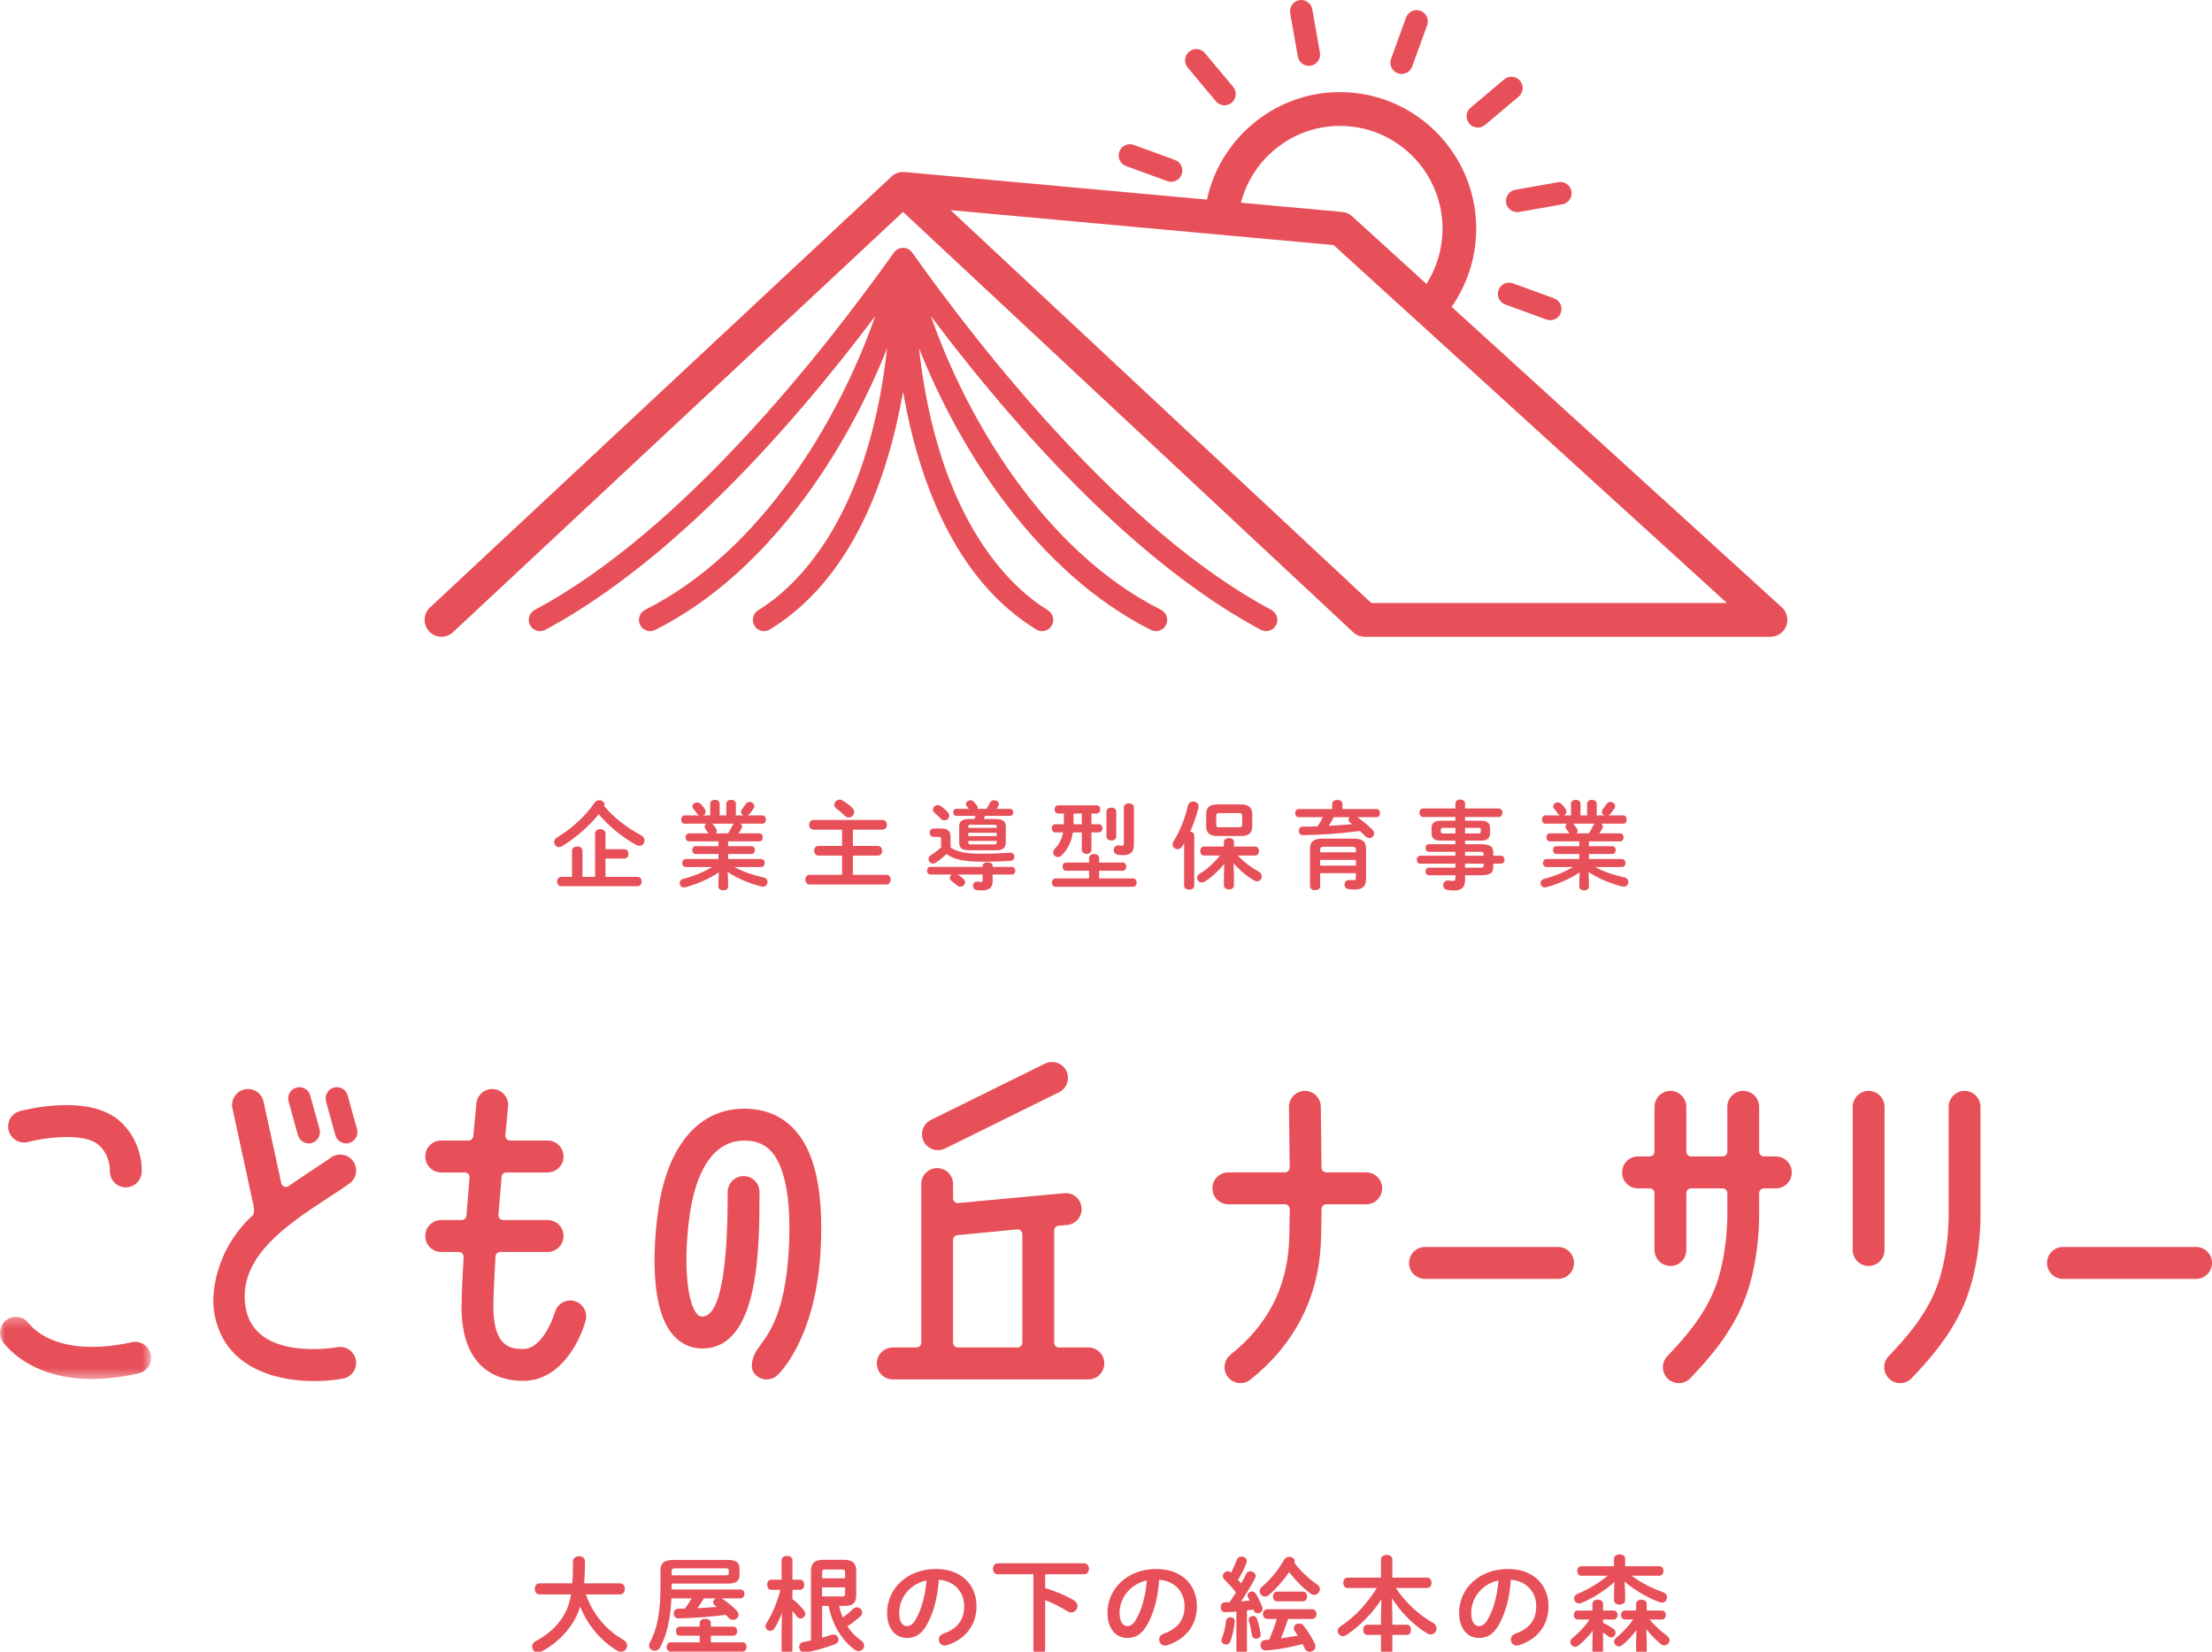 <?xml version="1.0" encoding="UTF-8"?>
<svg width="225px" height="168px" viewBox="0 0 225 168" version="1.1" xmlns="http://www.w3.org/2000/svg" xmlns:xlink="http://www.w3.org/1999/xlink">
    <!-- Generator: Sketch 61 (89581) - https://sketch.com -->
    <title>logo</title>
    <desc>Created with Sketch.</desc>
    <defs>
        <polygon id="path-1" points="0 0.292 15.366 0.292 15.366 6.611 0 6.611"></polygon>
    </defs>
    <g id="Page-1" stroke="none" stroke-width="1" fill="none" fill-rule="evenodd">
        <g id="200318_kodomonooka-ver2" transform="translate(-163, -46)">
            <g id="Group-38" transform="translate(163, 46)">
                <path d="M139.483,61.332 L96.693,21.375 L135.654,24.928 L175.656,61.332 L139.483,61.332 Z M136.673,12.813 C142.42,13.019 146.929,17.876 146.725,23.639 C146.658,25.507 146.086,27.318 145.096,28.879 L137.532,21.996 C137.257,21.745 136.906,21.59 136.536,21.558 L126.223,20.617 C127.435,15.966 131.737,12.63 136.673,12.813 L136.673,12.813 Z M181.246,61.778 L147.657,31.21 C149.173,29.028 150.055,26.44 150.149,23.761 C150.422,16.105 144.431,9.653 136.796,9.379 C130.054,9.121 124.172,13.831 122.767,20.303 L92.024,17.498 C92.004,17.497 91.984,17.495 91.963,17.494 C91.701,17.478 91.447,17.521 91.217,17.615 C91.027,17.692 90.848,17.804 90.689,17.951 L43.737,61.792 C43.046,62.438 43.007,63.526 43.651,64.22 C43.989,64.584 44.447,64.768 44.905,64.768 C45.323,64.768 45.743,64.615 46.074,64.308 L91.858,21.557 L137.642,64.308 C137.958,64.604 138.376,64.768 138.809,64.768 L180.095,64.768 C180.803,64.768 181.437,64.331 181.692,63.668 C181.948,63.007 181.77,62.254 181.246,61.778 L181.246,61.778 Z" id="Fill-1" fill="#E85059"></path>
                <path d="M129.324,62.037 C114.343,54.058 100.01,35.85 92.795,25.699 C92.795,25.699 92.795,25.699 92.794,25.698 C92.792,25.694 92.789,25.692 92.787,25.688 C92.774,25.67 92.757,25.655 92.744,25.638 C92.743,25.638 92.743,25.637 92.742,25.636 C92.723,25.613 92.707,25.588 92.686,25.567 C92.68,25.561 92.675,25.555 92.671,25.55 L92.658,25.537 C92.653,25.532 92.648,25.528 92.642,25.523 C92.622,25.502 92.598,25.487 92.576,25.469 C92.571,25.465 92.568,25.462 92.564,25.459 C92.549,25.447 92.536,25.432 92.52,25.421 C92.519,25.42 92.518,25.419 92.517,25.418 L92.501,25.408 C92.496,25.404 92.491,25.402 92.487,25.398 C92.481,25.394 92.474,25.39 92.468,25.387 C92.442,25.371 92.415,25.358 92.387,25.344 C92.379,25.34 92.371,25.334 92.362,25.33 C92.347,25.322 92.333,25.312 92.317,25.305 C92.314,25.304 92.311,25.303 92.308,25.301 C92.303,25.298 92.298,25.297 92.293,25.295 C92.285,25.292 92.277,25.29 92.27,25.286 C92.242,25.276 92.214,25.27 92.185,25.261 C92.157,25.252 92.129,25.241 92.1,25.234 C92.097,25.234 92.095,25.233 92.095,25.233 L92.091,25.233 C92.088,25.232 92.085,25.232 92.082,25.231 C92.073,25.229 92.064,25.228 92.057,25.226 C92.028,25.221 91.999,25.221 91.97,25.218 C91.939,25.215 91.908,25.209 91.876,25.208 C91.871,25.208 91.865,25.207 91.859,25.207 L91.857,25.207 L91.856,25.207 C91.85,25.207 91.843,25.208 91.838,25.208 C91.806,25.209 91.775,25.215 91.744,25.218 C91.716,25.221 91.686,25.221 91.658,25.227 C91.649,25.228 91.641,25.229 91.632,25.231 C91.63,25.232 91.626,25.232 91.625,25.233 L91.621,25.233 C91.619,25.233 91.617,25.234 91.615,25.234 C91.586,25.241 91.557,25.252 91.528,25.261 C91.5,25.27 91.472,25.277 91.445,25.286 C91.437,25.29 91.429,25.292 91.421,25.295 C91.416,25.298 91.411,25.299 91.407,25.301 C91.404,25.303 91.401,25.304 91.398,25.305 C91.381,25.312 91.366,25.323 91.349,25.331 L91.327,25.344 C91.3,25.358 91.272,25.371 91.247,25.387 C91.24,25.39 91.234,25.394 91.227,25.399 C91.222,25.402 91.218,25.405 91.213,25.408 C91.208,25.411 91.203,25.415 91.198,25.418 C91.196,25.419 91.195,25.42 91.194,25.421 C91.178,25.432 91.165,25.447 91.15,25.459 C91.146,25.463 91.143,25.466 91.138,25.469 C91.117,25.488 91.093,25.502 91.073,25.522 C91.067,25.528 91.061,25.532 91.056,25.538 C91.052,25.542 91.048,25.546 91.045,25.55 C91.039,25.555 91.034,25.561 91.028,25.567 C91.009,25.588 90.992,25.612 90.975,25.634 C90.971,25.638 90.969,25.64 90.966,25.644 C90.953,25.66 90.939,25.673 90.927,25.688 C90.925,25.691 90.923,25.694 90.921,25.697 C90.92,25.698 90.919,25.699 90.919,25.7 C83.703,35.851 69.371,54.058 54.39,62.037 C53.833,62.335 53.621,63.029 53.917,63.587 C54.122,63.975 54.518,64.195 54.926,64.195 C55.107,64.195 55.291,64.153 55.461,64.061 C62.901,60.099 74.549,51.36 89.02,32.163 C85.395,42.571 77.519,56.046 65.621,62.025 C65.056,62.308 64.829,62.996 65.111,63.562 C65.311,63.964 65.714,64.195 66.133,64.195 C66.305,64.195 66.479,64.156 66.644,64.074 C78.187,58.273 86.109,45.832 90.236,35.418 C88.264,53.227 80.662,59.902 77.122,62.072 C76.583,62.402 76.414,63.107 76.743,63.647 C76.958,64.001 77.334,64.195 77.719,64.195 C77.922,64.195 78.128,64.141 78.314,64.027 C86.615,58.936 90.279,48.825 91.857,39.862 C93.436,48.825 97.099,58.936 105.401,64.027 C105.587,64.141 105.793,64.195 105.995,64.195 C106.38,64.195 106.756,64.001 106.971,63.647 C107.301,63.107 107.131,62.402 106.592,62.072 C103.053,59.902 95.451,53.227 93.478,35.418 C97.606,45.832 105.528,58.273 117.071,64.074 C117.235,64.156 117.41,64.195 117.582,64.195 C118,64.195 118.404,63.964 118.604,63.562 C118.886,62.996 118.658,62.308 118.094,62.025 C106.196,56.046 98.319,42.571 94.694,32.163 C109.166,51.36 120.814,60.099 128.253,64.061 C128.423,64.153 128.607,64.195 128.788,64.195 C129.197,64.195 129.593,63.974 129.798,63.587 C130.094,63.029 129.882,62.335 129.324,62.037" id="Fill-3" fill="#E85059"></path>
                <path d="M153.891,28.817 C153.3,28.598 152.644,28.907 152.427,29.501 C152.212,30.096 152.516,30.753 153.11,30.968 L157.301,32.499 C157.431,32.547 157.562,32.569 157.693,32.569 C158.16,32.569 158.597,32.28 158.766,31.815 C158.982,31.221 158.676,30.563 158.083,30.348 L153.891,28.817 Z" id="Fill-5" fill="#E85059"></path>
                <path d="M114.539,16.89 L118.732,18.421 C118.861,18.468 118.992,18.491 119.123,18.491 C119.59,18.491 120.027,18.202 120.196,17.737 C120.412,17.142 120.107,16.484 119.513,16.268 L115.321,14.738 C114.73,14.521 114.073,14.828 113.857,15.422 C113.641,16.017 113.946,16.675 114.539,16.89" id="Fill-7" fill="#E85059"></path>
                <path d="M123.679,10.302 C123.905,10.573 124.229,10.711 124.555,10.711 C124.814,10.711 125.074,10.623 125.288,10.443 C125.772,10.036 125.835,9.313 125.429,8.83 L122.561,5.402 C122.155,4.917 121.435,4.854 120.952,5.26 C120.468,5.667 120.405,6.39 120.811,6.875 L123.679,10.302 Z" id="Fill-9" fill="#E85059"></path>
                <path d="M132.01,5.751 C132.108,6.308 132.59,6.698 133.134,6.698 C133.2,6.698 133.267,6.693 133.333,6.681 C133.955,6.571 134.37,5.977 134.261,5.354 L133.485,0.947 C133.376,0.323 132.782,-0.093 132.162,0.018 C131.541,0.128 131.126,0.722 131.235,1.345 L132.01,5.751 Z" id="Fill-11" fill="#E85059"></path>
                <path d="M142.177,7.456 C142.306,7.504 142.438,7.526 142.568,7.526 C143.034,7.526 143.472,7.237 143.641,6.772 L145.167,2.568 C145.383,1.973 145.077,1.315 144.485,1.099 C143.893,0.881 143.237,1.189 143.02,1.783 L141.495,5.988 C141.278,6.583 141.584,7.24 142.177,7.456" id="Fill-13" fill="#E85059"></path>
                <path d="M150.324,12.972 C150.584,12.972 150.844,12.884 151.058,12.704 L154.475,9.829 C154.958,9.422 155.022,8.699 154.617,8.215 C154.211,7.729 153.491,7.667 153.008,8.072 L149.589,10.949 C149.107,11.356 149.043,12.079 149.448,12.563 C149.674,12.833 149.998,12.972 150.324,12.972" id="Fill-15" fill="#E85059"></path>
                <path d="M153.2,20.632 C153.298,21.188 153.78,21.579 154.324,21.579 C154.39,21.579 154.457,21.573 154.523,21.561 L158.917,20.785 C159.538,20.674 159.954,20.08 159.845,19.457 C159.735,18.834 159.14,18.42 158.52,18.527 L154.127,19.305 C153.506,19.415 153.091,20.009 153.2,20.632" id="Fill-17" fill="#E85059"></path>
                <path d="M96.943,126.117 C96.943,125.865 97.136,125.654 97.386,125.632 L103.463,125.048 C103.598,125.036 103.734,125.082 103.834,125.174 C103.935,125.266 103.992,125.397 103.992,125.533 L103.992,136.567 C103.992,136.836 103.775,137.055 103.506,137.055 L97.43,137.055 C97.161,137.055 96.943,136.836 96.943,136.567 L96.943,126.117 Z M110.71,137.055 L107.716,137.055 C107.448,137.055 107.23,136.836 107.23,136.567 L107.23,125.159 C107.23,124.905 107.422,124.694 107.672,124.673 L108.546,124.595 C109.438,124.516 110.095,123.728 110.015,122.835 C109.937,121.941 109.16,121.279 108.26,121.361 L97.472,122.365 C97.336,122.376 97.202,122.331 97.102,122.238 C97,122.146 96.943,122.015 96.943,121.879 L96.943,120.433 C96.943,119.537 96.218,118.809 95.324,118.809 C94.43,118.809 93.705,119.537 93.705,120.433 L93.705,136.567 C93.705,136.836 93.488,137.055 93.22,137.055 L90.81,137.055 C89.916,137.055 89.191,137.782 89.191,138.679 C89.191,139.575 89.916,140.303 90.81,140.303 L110.71,140.303 C111.604,140.303 112.329,139.575 112.329,138.679 C112.329,137.782 111.604,137.055 110.71,137.055 L110.71,137.055 Z" id="Fill-19" fill="#E85059"></path>
                <path d="M95.316,116.988 C95.585,117.004 95.859,116.951 96.118,116.824 L107.724,111.096 C108.528,110.7 108.857,109.726 108.463,108.922 C108.068,108.116 107.098,107.786 106.296,108.182 L94.688,113.91 C93.887,114.305 93.556,115.278 93.95,116.084 C94.218,116.63 94.751,116.957 95.316,116.988" id="Fill-21" fill="#E85059"></path>
                <path d="M2.859,116.151 C4.578,115.697 8.596,115.172 10.043,116.462 C11.227,117.517 11.183,118.999 11.181,119.043 C11.125,119.938 11.801,120.71 12.693,120.768 C12.729,120.769 12.763,120.771 12.799,120.771 C13.646,120.771 14.358,120.111 14.414,119.251 C14.486,118.114 14.1,115.735 12.195,114.035 C9.073,111.251 2.744,112.824 2.033,113.012 C1.168,113.24 0.651,114.13 0.881,114.996 C1.108,115.863 1.994,116.382 2.859,116.151" id="Fill-23" fill="#E85059"></path>
                <g id="Group-27" transform="translate(0, 133.648)">
                    <mask id="mask-2" fill="white">
                        <use xlink:href="#path-1"></use>
                    </mask>
                    <g id="Clip-26"></g>
                    <path d="M13.394,2.874 C8.663,3.934 4.73,3.194 2.879,0.896 C2.316,0.199 1.298,0.089 0.602,0.652 C-0.094,1.217 -0.202,2.24 0.359,2.937 C1.365,4.184 4.006,6.611 9.332,6.611 C10.729,6.611 12.312,6.444 14.098,6.044 C14.972,5.849 15.521,4.98 15.326,4.106 C15.132,3.229 14.262,2.681 13.394,2.874" id="Fill-25" fill="#E85059" mask="url(#mask-2)"></path>
                </g>
                <path d="M33.424,121.806 C34.193,121.305 34.918,120.831 35.548,120.379 C36.276,119.858 36.444,118.843 35.924,118.114 C35.405,117.384 34.392,117.217 33.665,117.738 C33.093,118.147 32.397,118.602 31.658,119.083 C30.758,119.67 29.356,120.639 29.356,120.639 C29.223,120.729 29.054,120.747 28.904,120.687 C28.754,120.627 28.645,120.496 28.61,120.339 L26.81,112.046 C26.62,111.169 25.756,110.612 24.883,110.805 C24.01,110.996 23.455,111.86 23.646,112.738 L25.784,122.609 C25.878,123.181 25.878,123.419 25.657,123.672 C25.657,123.672 24.346,124.742 23.227,126.739 C22.108,128.734 21.412,131.442 21.81,133.636 C22.796,139.057 27.905,140.474 31.97,140.474 C33.051,140.474 34.059,140.373 34.895,140.221 C35.775,140.062 36.357,139.218 36.199,138.337 C36.042,137.455 35.195,136.866 34.321,137.025 C33.982,137.085 25.976,138.447 24.997,133.053 C24.063,127.91 29.253,124.526 33.424,121.806" id="Fill-28" fill="#E85059"></path>
                <path d="M58.437,132.335 C57.574,132.096 56.684,132.604 56.446,133.468 C56.435,133.506 55.324,137.205 53.232,137.205 C52.167,137.205 50.182,137.205 50.182,132.904 C50.182,131.541 50.405,127.806 50.405,127.806 C50.415,127.546 50.63,127.341 50.889,127.341 L55.704,127.341 C56.598,127.341 57.323,126.613 57.323,125.717 C57.323,124.82 56.598,124.093 55.704,124.093 L51.185,124.093 C51.049,124.093 50.919,124.035 50.828,123.935 C50.736,123.835 50.69,123.702 50.701,123.565 L51.021,119.7 C51.042,119.447 51.252,119.254 51.504,119.254 L55.704,119.254 C56.598,119.254 57.323,118.526 57.323,117.63 C57.323,116.732 56.598,116.006 55.704,116.006 L51.885,116.006 C51.749,116.006 51.617,115.948 51.525,115.846 C51.433,115.745 51.388,115.609 51.401,115.471 C51.401,115.471 51.676,112.599 51.679,112.554 C51.769,111.661 51.12,110.865 50.232,110.776 C49.347,110.686 48.547,111.338 48.458,112.229 C48.439,112.417 48.14,115.565 48.14,115.565 C48.115,115.815 47.906,116.006 47.655,116.006 L44.875,116.006 C43.981,116.006 43.256,116.732 43.256,117.63 C43.256,118.526 43.981,119.254 44.875,119.254 L47.278,119.254 C47.414,119.254 47.543,119.31 47.635,119.41 C47.727,119.511 47.773,119.645 47.762,119.781 L47.445,123.645 C47.424,123.898 47.213,124.093 46.96,124.093 L44.875,124.093 C43.981,124.093 43.256,124.82 43.256,125.717 C43.256,126.613 43.981,127.341 44.875,127.341 L46.671,127.341 C46.805,127.341 46.931,127.395 47.023,127.491 C47.114,127.586 47.163,127.716 47.157,127.849 C47.157,127.849 46.944,131.512 46.944,132.904 C46.944,139.473 50.883,140.453 53.232,140.453 C56.904,140.453 58.942,136.606 59.567,134.332 C59.805,133.467 59.299,132.572 58.437,132.335" id="Fill-30" fill="#E85059"></path>
                <path d="M75.703,112.767 C71.118,112.767 67.937,116.466 66.979,122.915 C66.649,125.144 65.776,132.66 68.44,135.76 C69.228,136.675 70.261,137.159 71.43,137.159 C77.228,137.159 77.254,127.033 77.254,121.248 C77.254,120.352 76.529,119.624 75.635,119.624 C74.741,119.624 74.016,120.352 74.016,121.248 C74.016,124.271 73.99,133.911 71.43,133.911 C71.242,133.911 71.088,133.867 70.893,133.64 C69.808,132.378 69.503,127.973 70.182,123.393 C70.592,120.637 71.853,116.015 75.703,116.015 C76.863,116.015 77.716,116.344 78.39,117.051 C79.388,118.095 80.521,120.601 80.259,126.607 C79.914,134.477 77.689,136.102 76.891,137.48 C76.588,138 76.185,139.111 76.788,139.774 C77.106,140.124 77.544,140.303 77.984,140.303 C78.373,140.303 78.764,140.161 79.075,139.877 C79.239,139.727 83.085,136.101 83.494,126.748 C83.748,120.927 82.845,117.02 80.73,114.805 C79.439,113.453 77.748,112.767 75.703,112.767" id="Fill-32" fill="#E85059"></path>
                <path d="M30.304,115.46 C30.445,115.968 30.903,116.3 31.404,116.3 C31.505,116.3 31.608,116.286 31.71,116.257 C32.317,116.088 32.674,115.457 32.505,114.847 L31.555,111.418 C31.386,110.809 30.757,110.451 30.149,110.621 C29.54,110.79 29.185,111.421 29.354,112.032 L30.304,115.46 Z" id="Fill-34" fill="#E85059"></path>
                <path d="M35.364,111.418 C35.196,110.809 34.566,110.452 33.959,110.621 C33.35,110.79 32.995,111.421 33.163,112.031 L34.114,115.46 C34.254,115.967 34.713,116.3 35.214,116.3 C35.314,116.3 35.418,116.286 35.52,116.257 C36.127,116.088 36.483,115.457 36.314,114.847 L35.364,111.418 Z" id="Fill-36" fill="#E85059"></path>
                <path d="M138.969,119.244 L134.91,119.244 C134.644,119.244 134.428,119.03 134.424,118.762 C134.424,118.762 134.353,112.788 134.348,112.551 C134.333,111.665 133.611,110.957 132.73,110.957 C132.72,110.957 132.71,110.957 132.7,110.958 C131.806,110.976 131.094,111.715 131.111,112.612 C131.112,112.67 131.185,118.751 131.185,118.751 C131.187,118.881 131.136,119.007 131.045,119.099 C130.953,119.191 130.83,119.244 130.7,119.244 L124.942,119.244 C124.048,119.244 123.323,119.971 123.323,120.868 C123.323,121.765 124.048,122.492 124.942,122.492 L130.701,122.492 C130.832,122.492 130.957,122.545 131.049,122.638 C131.139,122.732 131.19,122.858 131.187,122.989 C131.187,122.989 131.166,125.59 131.113,126.486 C130.838,131.114 128.893,134.812 125.168,137.789 C124.468,138.348 124.353,139.37 124.911,140.071 C125.231,140.474 125.702,140.683 126.178,140.683 C126.532,140.683 126.888,140.567 127.186,140.329 C131.608,136.794 134.018,132.202 134.346,126.679 C134.403,125.722 134.425,122.968 134.425,122.968 C134.43,122.704 134.647,122.492 134.911,122.492 L138.969,122.492 C139.863,122.492 140.589,121.765 140.589,120.868 C140.589,119.971 139.863,119.244 138.969,119.244" id="Fill-38" fill="#E85059"></path>
                <path d="M180.641,117.625 L179.422,117.625 C179.154,117.625 178.937,117.407 178.937,117.138 L178.937,112.581 C178.937,111.685 178.211,110.957 177.317,110.957 C176.424,110.957 175.698,111.685 175.698,112.581 L175.698,117.138 C175.698,117.407 175.48,117.625 175.213,117.625 L172.014,117.625 C171.747,117.625 171.53,117.407 171.53,117.138 L171.53,112.581 C171.53,111.685 170.805,110.957 169.911,110.957 C169.016,110.957 168.292,111.685 168.292,112.581 L168.292,117.138 C168.292,117.407 168.073,117.625 167.805,117.625 L166.614,117.625 C165.72,117.625 164.995,118.353 164.995,119.249 C164.995,120.146 165.72,120.873 166.614,120.873 L167.805,120.873 C168.073,120.873 168.292,121.091 168.292,121.36 L168.292,127.142 C168.292,128.038 169.016,128.766 169.911,128.766 C170.805,128.766 171.53,128.038 171.53,127.142 L171.53,121.36 C171.53,121.091 171.747,120.873 172.014,120.873 L175.213,120.873 C175.48,120.873 175.698,121.091 175.698,121.36 L175.698,123.773 C175.698,124.184 175.663,127.88 174.432,131.04 C173.354,133.81 171.384,136.079 169.6,137.932 C168.978,138.577 168.997,139.605 169.64,140.227 C169.954,140.532 170.36,140.683 170.765,140.683 C171.188,140.683 171.611,140.517 171.93,140.187 C173.819,138.224 176.154,135.545 177.449,132.221 C178.864,128.584 178.937,124.546 178.937,123.773 L178.937,121.36 C178.937,121.091 179.154,120.873 179.422,120.873 L180.641,120.873 C181.535,120.873 182.261,120.146 182.261,119.249 C182.261,118.353 181.535,117.625 180.641,117.625" id="Fill-40" fill="#E85059"></path>
                <path d="M158.488,126.834 L144.946,126.834 C144.052,126.834 143.326,127.561 143.326,128.458 C143.326,129.354 144.052,130.082 144.946,130.082 L158.488,130.082 C159.382,130.082 160.107,129.354 160.107,128.458 C160.107,127.561 159.382,126.834 158.488,126.834" id="Fill-42" fill="#E85059"></path>
                <path d="M223.381,126.834 L209.84,126.834 C208.945,126.834 208.22,127.561 208.22,128.458 C208.22,129.354 208.945,130.082 209.84,130.082 L223.381,130.082 C224.275,130.082 225,129.354 225,128.458 C225,127.561 224.275,126.834 223.381,126.834" id="Fill-44" fill="#E85059"></path>
                <path d="M199.831,110.958 C198.937,110.958 198.212,111.685 198.212,112.581 L198.212,123.773 C198.212,124.183 198.177,127.881 196.947,131.04 C195.868,133.81 193.899,136.078 192.114,137.932 C191.492,138.577 191.511,139.605 192.154,140.227 C192.468,140.531 192.873,140.683 193.278,140.683 C193.702,140.683 194.126,140.517 194.443,140.187 C196.333,138.224 198.668,135.545 199.963,132.221 C201.378,128.585 201.45,124.545 201.45,123.773 L201.45,112.581 C201.45,111.685 200.725,110.958 199.831,110.958" id="Fill-46" fill="#E85059"></path>
                <path d="M191.691,112.581 C191.691,111.685 190.966,110.958 190.072,110.958 C189.178,110.958 188.453,111.685 188.453,112.581 L188.453,127.141 C188.453,128.039 189.178,128.765 190.072,128.765 C190.966,128.765 191.691,128.039 191.691,127.141 L191.691,112.581 Z" id="Fill-48" fill="#E85059"></path>
                <path d="M58.186,86.523 C58.186,86.234 58.456,86.098 58.716,86.098 C58.987,86.098 59.247,86.234 59.247,86.523 L59.247,89.191 L60.529,89.191 L60.529,84.774 C60.529,84.484 60.798,84.339 61.058,84.339 C61.328,84.339 61.59,84.484 61.59,84.774 L61.59,86.378 L63.536,86.378 C63.796,86.378 63.931,86.611 63.931,86.852 C63.931,87.084 63.796,87.325 63.536,87.325 L61.59,87.325 L61.59,89.191 L64.866,89.191 C65.135,89.191 65.262,89.423 65.262,89.665 C65.262,89.898 65.135,90.139 64.866,90.139 L57.068,90.139 C56.808,90.139 56.673,89.898 56.673,89.665 C56.673,89.423 56.808,89.191 57.068,89.191 L58.186,89.191 L58.186,86.523 Z M65.212,84.958 C65.454,85.084 65.56,85.296 65.56,85.49 C65.56,85.77 65.347,86.031 65.039,86.031 C64.933,86.031 64.807,85.992 64.682,85.925 C63.304,85.161 61.897,84.019 60.904,82.812 C59.912,84.048 58.571,85.219 57.155,86.078 C57.059,86.137 56.952,86.166 56.866,86.166 C56.586,86.166 56.365,85.925 56.365,85.654 C56.365,85.49 56.442,85.314 56.654,85.19 C58.177,84.252 59.545,83.024 60.48,81.642 C60.605,81.469 60.779,81.391 60.962,81.391 C61.232,81.391 61.492,81.575 61.492,81.845 C61.492,81.894 61.483,81.943 61.473,82 C62.398,83.141 63.777,84.194 65.212,84.958 L65.212,84.958 Z" id="Fill-50" fill="#E85059"></path>
                <path d="M74.052,84.765 C74.216,84.523 74.371,84.252 74.486,83.991 C74.534,83.894 74.592,83.827 74.659,83.779 L72.433,83.779 C72.472,83.799 72.5,83.827 72.529,83.855 C72.654,84.01 72.741,84.127 72.847,84.3 C72.895,84.379 72.915,84.455 72.915,84.523 C72.915,84.61 72.877,84.697 72.818,84.765 L74.052,84.765 Z M70.082,85.577 C69.851,85.577 69.734,85.373 69.734,85.171 C69.734,84.967 69.851,84.765 70.082,84.765 L72.067,84.765 L72.048,84.735 C71.951,84.591 71.864,84.455 71.767,84.329 C71.7,84.241 71.671,84.155 71.671,84.078 C71.671,83.952 71.739,83.846 71.844,83.779 L69.638,83.779 C69.407,83.779 69.281,83.566 69.281,83.354 C69.281,83.15 69.407,82.938 69.638,82.938 L71.103,82.938 C71.026,82.9 70.958,82.841 70.9,82.755 C70.814,82.609 70.699,82.474 70.534,82.281 C70.457,82.193 70.429,82.106 70.429,82.029 C70.429,81.807 70.649,81.613 70.9,81.613 C71.026,81.613 71.15,81.662 71.258,81.768 C71.411,81.914 71.537,82.058 71.662,82.242 C71.739,82.358 71.777,82.464 71.777,82.561 C71.777,82.725 71.662,82.869 71.517,82.938 L72.24,82.938 L72.24,81.748 C72.24,81.478 72.481,81.351 72.722,81.351 C72.963,81.351 73.204,81.478 73.204,81.748 L73.204,82.938 L73.878,82.938 L73.878,81.748 C73.878,81.478 74.12,81.351 74.371,81.351 C74.611,81.351 74.852,81.478 74.852,81.748 L74.852,82.938 L75.623,82.938 C75.477,82.869 75.372,82.735 75.372,82.57 C75.372,82.474 75.402,82.387 75.477,82.29 C75.604,82.145 75.72,81.99 75.836,81.797 C75.932,81.633 76.086,81.564 76.24,81.564 C76.481,81.564 76.731,81.748 76.731,81.99 C76.731,82.058 76.703,82.136 76.655,82.222 C76.519,82.434 76.375,82.648 76.211,82.822 C76.162,82.869 76.114,82.908 76.057,82.938 L77.54,82.938 C77.791,82.938 77.907,83.15 77.907,83.354 C77.907,83.566 77.791,83.779 77.54,83.779 L75.315,83.779 C75.411,83.846 75.477,83.943 75.477,84.068 C75.477,84.136 75.458,84.204 75.421,84.272 C75.324,84.455 75.228,84.61 75.122,84.765 L77.243,84.765 C77.474,84.765 77.589,84.967 77.589,85.171 C77.589,85.373 77.474,85.577 77.243,85.577 L74.062,85.577 L74.062,86.07 L76.452,86.07 C76.684,86.07 76.789,86.264 76.789,86.466 C76.789,86.659 76.684,86.862 76.452,86.862 L74.062,86.862 L74.062,87.375 L77.425,87.375 C77.667,87.375 77.782,87.577 77.782,87.781 C77.782,87.983 77.667,88.186 77.425,88.186 L74.687,88.186 C75.527,88.641 76.567,89.008 77.686,89.249 C77.955,89.307 78.072,89.511 78.072,89.714 C78.072,89.955 77.907,90.187 77.608,90.187 C77.56,90.187 77.502,90.178 77.445,90.168 C76.182,89.848 74.938,89.317 74.014,88.689 L74.062,89.607 L74.062,90.187 C74.062,90.438 73.82,90.565 73.57,90.565 C73.329,90.565 73.079,90.438 73.079,90.187 L73.079,89.607 L73.117,88.728 C72.172,89.375 70.948,89.907 69.734,90.245 C69.677,90.254 69.628,90.265 69.58,90.265 C69.3,90.265 69.136,90.042 69.136,89.819 C69.136,89.635 69.242,89.462 69.492,89.394 C70.534,89.134 71.565,88.708 72.442,88.186 L69.743,88.186 C69.512,88.186 69.387,87.983 69.387,87.781 C69.387,87.577 69.512,87.375 69.743,87.375 L73.079,87.375 L73.079,86.862 L70.746,86.862 C70.524,86.862 70.409,86.659 70.409,86.466 C70.409,86.264 70.524,86.07 70.746,86.07 L73.079,86.07 L73.079,85.577 L70.082,85.577 Z" id="Fill-52" fill="#E85059"></path>
                <path d="M86.686,82.164 C86.832,82.3 86.889,82.454 86.889,82.599 C86.889,82.9 86.63,83.15 86.331,83.15 C86.205,83.15 86.07,83.102 85.954,82.985 C85.695,82.735 85.348,82.444 85.117,82.281 C84.943,82.154 84.866,82 84.866,81.855 C84.866,81.584 85.106,81.332 85.406,81.332 C85.502,81.332 85.608,81.362 85.703,81.421 C86.042,81.613 86.389,81.875 86.686,82.164 L86.686,82.164 Z M85.656,87.026 L83.265,87.026 C82.967,87.026 82.812,86.775 82.812,86.533 C82.812,86.282 82.967,86.04 83.265,86.04 L85.656,86.04 L85.656,84.388 L82.755,84.388 C82.455,84.388 82.302,84.135 82.302,83.894 C82.302,83.642 82.455,83.401 82.755,83.401 L89.762,83.401 C90.07,83.401 90.215,83.642 90.215,83.894 C90.215,84.135 90.07,84.388 89.762,84.388 L86.755,84.388 L86.755,86.04 L89.28,86.04 C89.588,86.04 89.733,86.282 89.733,86.533 C89.733,86.775 89.588,87.026 89.28,87.026 L86.755,87.026 L86.755,88.979 L90.148,88.979 C90.455,88.979 90.6,89.22 90.6,89.472 C90.6,89.713 90.455,89.965 90.148,89.965 L82.369,89.965 C82.07,89.965 81.916,89.713 81.916,89.472 C81.916,89.22 82.07,88.979 82.369,88.979 L85.656,88.979 L85.656,87.026 Z" id="Fill-54" fill="#E85059"></path>
                <path d="M101.143,85.885 C101.316,85.885 101.383,85.828 101.383,85.702 L101.383,85.538 L98.492,85.538 L98.492,85.702 C98.492,85.847 98.607,85.885 98.733,85.885 L101.143,85.885 Z M98.492,85.036 L101.384,85.036 L101.384,84.707 L98.492,84.707 L98.492,85.036 Z M101.383,84.068 C101.383,83.943 101.325,83.885 101.152,83.885 L98.723,83.885 C98.55,83.885 98.492,83.943 98.492,84.068 L98.492,84.204 L101.383,84.204 L101.383,84.068 Z M101.277,83.305 C102.068,83.305 102.308,83.576 102.308,84.088 L102.308,85.692 C102.308,86.37 101.866,86.484 101.277,86.484 L98.598,86.484 C97.808,86.484 97.566,86.225 97.566,85.712 L97.566,84.088 C97.566,83.576 97.808,83.305 98.598,83.305 L99.119,83.305 C99.157,83.198 99.195,83.092 99.224,82.986 L97.287,82.986 C97.066,82.986 96.959,82.802 96.959,82.628 C96.959,82.444 97.066,82.27 97.287,82.27 L98.55,82.27 C98.483,82.174 98.405,82.087 98.328,81.99 C98.27,81.923 98.251,81.845 98.251,81.777 C98.251,81.574 98.483,81.401 98.714,81.401 C98.829,81.401 98.945,81.439 99.032,81.535 C99.195,81.71 99.273,81.807 99.379,81.942 C99.436,82.019 99.456,82.097 99.456,82.164 C99.456,82.203 99.446,82.242 99.436,82.27 L100.353,82.27 C100.487,82.058 100.603,81.845 100.708,81.633 C100.796,81.468 100.95,81.39 101.113,81.39 C101.355,81.39 101.615,81.564 101.615,81.797 C101.615,81.855 101.595,81.914 101.557,81.981 C101.498,82.087 101.442,82.183 101.383,82.27 L102.732,82.27 C102.954,82.27 103.071,82.444 103.071,82.628 C103.071,82.802 102.954,82.986 102.732,82.986 L100.188,82.986 L100.072,83.305 L101.277,83.305 Z M96.391,82.589 C96.507,82.716 96.554,82.85 96.554,82.967 C96.554,83.227 96.332,83.44 96.073,83.44 C95.937,83.44 95.802,83.392 95.687,83.266 C95.475,83.053 95.283,82.861 95.07,82.686 C94.945,82.579 94.896,82.464 94.896,82.349 C94.896,82.106 95.118,81.894 95.397,81.894 C95.503,81.894 95.62,81.933 95.735,82.009 C95.986,82.193 96.207,82.395 96.391,82.589 L96.391,82.589 Z M96.689,86.195 C97.278,86.611 98.145,86.833 99.87,86.833 C100.766,86.833 101.567,86.804 102.299,86.756 C102.463,86.745 102.685,86.726 102.781,86.726 C103.041,86.726 103.185,86.939 103.185,87.142 C103.185,87.345 103.061,87.538 102.81,87.558 C101.981,87.616 101.065,87.644 99.909,87.644 C98.029,87.644 96.988,87.414 96.285,86.862 C95.899,87.23 95.542,87.519 95.176,87.75 C95.089,87.809 94.994,87.838 94.906,87.838 C94.646,87.838 94.445,87.616 94.445,87.375 C94.445,87.239 94.511,87.095 94.694,86.978 C95.023,86.775 95.369,86.504 95.725,86.205 L95.725,85.325 C95.725,85.171 95.668,85.121 95.466,85.121 L94.955,85.121 C94.694,85.121 94.569,84.91 94.569,84.697 C94.569,84.484 94.694,84.272 94.955,84.272 L95.687,84.272 C96.458,84.272 96.689,84.532 96.689,85.151 L96.689,86.195 Z M99.948,88.051 C99.948,87.819 100.208,87.703 100.458,87.703 C100.719,87.703 100.97,87.819 100.97,88.051 L100.97,88.176 L102.935,88.176 C103.156,88.176 103.272,88.369 103.272,88.563 C103.272,88.756 103.156,88.95 102.935,88.95 L100.97,88.95 L100.97,89.627 C100.97,90.254 100.632,90.565 99.899,90.565 C99.745,90.565 99.552,90.565 99.331,90.526 C99.08,90.487 98.974,90.293 98.974,90.1 C98.974,89.878 99.119,89.665 99.37,89.665 C99.398,89.665 99.417,89.674 99.446,89.674 C99.533,89.685 99.658,89.704 99.764,89.704 C99.918,89.704 99.948,89.674 99.948,89.53 L99.948,88.95 L97.393,88.95 L97.412,88.959 C97.586,89.047 97.808,89.221 97.981,89.375 C98.106,89.482 98.165,89.607 98.165,89.733 C98.165,89.975 97.943,90.187 97.683,90.187 C97.576,90.187 97.471,90.159 97.364,90.071 C97.161,89.907 96.969,89.742 96.796,89.616 C96.67,89.52 96.612,89.404 96.612,89.288 C96.612,89.162 96.689,89.027 96.805,88.95 L94.627,88.95 C94.415,88.95 94.299,88.756 94.299,88.563 C94.299,88.369 94.415,88.176 94.627,88.176 L99.948,88.176 L99.948,88.051 Z" id="Fill-56" fill="#E85059"></path>
                <path d="M115.339,85.905 C115.339,86.679 114.982,86.977 114.21,86.977 C114.066,86.977 113.882,86.969 113.709,86.938 C113.42,86.891 113.285,86.679 113.285,86.465 C113.285,86.214 113.449,85.983 113.748,85.983 C113.778,85.983 113.806,85.992 113.835,85.992 C113.96,86.011 114.008,86.022 114.105,86.022 C114.259,86.022 114.317,85.972 114.317,85.789 L114.317,82.116 C114.317,81.845 114.568,81.71 114.818,81.71 C115.077,81.71 115.339,81.845 115.339,82.126 L115.339,85.905 Z M112.544,82.551 C112.544,82.28 112.794,82.145 113.045,82.145 C113.296,82.145 113.547,82.28 113.547,82.551 L113.547,85.084 C113.547,85.354 113.296,85.489 113.045,85.489 C112.794,85.489 112.544,85.354 112.544,85.084 L112.544,82.551 Z M109.199,83.836 L110.037,83.836 L110.037,82.744 L109.199,82.744 L109.199,83.836 Z M110.779,88.563 L108.437,88.563 C108.207,88.563 108.081,88.35 108.081,88.147 C108.081,87.935 108.207,87.731 108.437,87.731 L110.779,87.731 L110.779,87.278 C110.779,86.997 111.039,86.863 111.29,86.863 C111.55,86.863 111.801,86.997 111.801,87.278 L111.801,87.731 L114.201,87.731 C114.442,87.731 114.558,87.935 114.558,88.147 C114.558,88.35 114.442,88.563 114.201,88.563 L111.801,88.563 L111.801,89.347 L115.251,89.347 C115.493,89.347 115.618,89.559 115.618,89.772 C115.618,89.985 115.493,90.196 115.251,90.196 L107.358,90.196 C107.117,90.196 107.002,89.985 107.002,89.772 C107.002,89.559 107.117,89.347 107.358,89.347 L110.779,89.347 L110.779,88.563 Z M109.131,84.667 C108.997,85.605 108.612,86.379 108.004,86.988 C107.869,87.122 107.724,87.171 107.6,87.171 C107.339,87.171 107.127,86.969 107.127,86.717 C107.127,86.591 107.175,86.465 107.291,86.339 C107.714,85.895 108.004,85.374 108.139,84.667 L107.339,84.667 C107.099,84.667 106.983,84.454 106.983,84.252 C106.983,84.04 107.099,83.836 107.339,83.836 L108.217,83.836 L108.217,82.744 L107.627,82.744 C107.388,82.744 107.272,82.532 107.272,82.329 C107.272,82.116 107.388,81.913 107.627,81.913 L111.55,81.913 C111.791,81.913 111.917,82.116 111.917,82.329 C111.917,82.532 111.791,82.744 111.55,82.744 L111.02,82.744 L111.02,83.836 L111.772,83.836 C112.013,83.836 112.139,84.04 112.139,84.252 C112.139,84.454 112.013,84.667 111.772,84.667 L111.02,84.667 L111.02,86.446 C111.02,86.717 110.779,86.852 110.528,86.852 C110.288,86.852 110.037,86.717 110.037,86.446 L110.037,84.667 L109.131,84.667 Z" id="Fill-58" fill="#E85059"></path>
                <path d="M126.045,84.146 C126.287,84.146 126.354,84.078 126.354,83.816 L126.354,83.034 C126.354,82.773 126.287,82.706 126.045,82.706 L124.021,82.706 C123.781,82.706 123.713,82.773 123.713,82.967 L123.713,83.885 C123.713,84.107 123.819,84.146 124.021,84.146 L126.045,84.146 Z M123.828,85.035 C123.038,85.035 122.691,84.707 122.691,84.039 L122.691,82.812 C122.691,82.145 123.038,81.816 123.828,81.816 L126.238,81.816 C127.028,81.816 127.376,82.145 127.376,82.812 L127.376,84.039 C127.376,84.804 126.932,85.035 126.238,85.035 L123.828,85.035 Z M125.516,89.143 L125.516,90.052 C125.516,90.332 125.266,90.467 125.004,90.467 C124.754,90.467 124.494,90.332 124.494,90.052 L124.494,89.143 L124.532,87.868 C123.973,88.563 123.27,89.21 122.557,89.665 C122.451,89.733 122.345,89.762 122.248,89.762 C121.979,89.762 121.767,89.53 121.767,89.279 C121.767,89.134 121.843,88.978 122.026,88.873 C122.749,88.437 123.52,87.761 124.08,87.017 L122.451,87.017 C122.21,87.017 122.084,86.784 122.084,86.562 C122.084,86.331 122.21,86.107 122.451,86.107 L124.494,86.107 L124.494,85.645 C124.494,85.373 124.754,85.239 125.004,85.239 C125.266,85.239 125.516,85.373 125.516,85.645 L125.516,86.107 L127.684,86.107 C127.935,86.107 128.06,86.331 128.06,86.562 C128.06,86.784 127.935,87.017 127.684,87.017 L125.902,87.017 C126.469,87.636 127.27,88.235 128.041,88.66 C128.262,88.786 128.349,88.959 128.349,89.134 C128.349,89.394 128.137,89.646 127.857,89.646 C127.771,89.646 127.675,89.616 127.578,89.559 C126.777,89.095 126.045,88.467 125.478,87.809 L125.516,89.143 Z M120.445,85.779 L120.243,86.098 C120.118,86.291 119.944,86.37 119.782,86.37 C119.511,86.37 119.27,86.166 119.27,85.885 C119.27,85.779 119.299,85.673 119.376,85.557 C120.002,84.61 120.542,83.217 120.84,81.903 C120.899,81.652 121.13,81.527 121.362,81.527 C121.64,81.527 121.92,81.701 121.92,82.019 C121.92,82.058 121.91,82.106 121.901,82.154 C121.717,82.937 121.42,83.788 121.062,84.581 C121.284,84.61 121.477,84.745 121.477,84.967 L121.477,90.1 C121.477,90.361 121.217,90.487 120.966,90.487 C120.706,90.487 120.445,90.361 120.445,90.1 L120.445,85.779 Z" id="Fill-60" fill="#E85059"></path>
                <path d="M135.663,83.121 C135.509,83.421 135.346,83.711 135.162,84.001 C135.963,83.953 136.753,83.895 137.543,83.826 C137.476,83.769 137.409,83.72 137.34,83.672 C137.225,83.586 137.167,83.479 137.167,83.373 C137.167,83.285 137.206,83.188 137.273,83.121 L135.663,83.121 Z M134.285,88.041 L137.919,88.041 L137.919,87.462 L134.285,87.462 L134.285,88.041 Z M134.709,86.127 C134.363,86.127 134.285,86.195 134.285,86.437 L134.285,86.688 L137.919,86.688 L137.919,86.437 C137.919,86.195 137.842,86.127 137.495,86.127 L134.709,86.127 Z M137.63,85.296 C138.603,85.296 138.95,85.597 138.95,86.32 L138.95,89.394 C138.95,90.139 138.603,90.478 137.832,90.478 C137.649,90.478 137.399,90.467 137.196,90.447 C136.897,90.408 136.762,90.196 136.762,89.974 C136.762,89.743 136.926,89.501 137.206,89.501 L137.273,89.501 C137.427,89.52 137.582,89.53 137.698,89.53 C137.842,89.53 137.919,89.472 137.919,89.259 L137.919,88.815 L134.285,88.815 L134.285,90.158 C134.285,90.408 134.024,90.545 133.774,90.545 C133.515,90.545 133.254,90.408 133.254,90.158 L133.254,86.32 C133.254,85.597 133.611,85.296 134.575,85.296 L137.63,85.296 Z M135.5,81.777 C135.5,81.497 135.759,81.362 136.03,81.362 C136.29,81.362 136.55,81.497 136.55,81.777 L136.55,82.29 L140.02,82.29 C140.252,82.29 140.368,82.493 140.368,82.706 C140.368,82.909 140.252,83.121 140.02,83.121 L138.073,83.121 C138.613,83.499 139.162,83.953 139.596,84.388 C139.721,84.513 139.77,84.648 139.77,84.774 C139.77,85.035 139.548,85.247 139.288,85.247 C139.162,85.247 139.018,85.2 138.892,85.064 C138.729,84.9 138.536,84.706 138.334,84.522 C136.454,84.774 134.372,84.919 132.542,84.947 C132.252,84.958 132.108,84.726 132.108,84.504 C132.108,84.291 132.242,84.079 132.522,84.079 C133.013,84.079 133.524,84.068 134.024,84.048 C134.227,83.75 134.402,83.44 134.564,83.121 L132.098,83.121 C131.866,83.121 131.741,82.909 131.741,82.706 C131.741,82.493 131.866,82.29 132.098,82.29 L135.5,82.29 L135.5,81.777 Z" id="Fill-62" fill="#E85059"></path>
                <path d="M149.024,87.848 L149.024,88.254 L150.508,88.254 C150.855,88.254 150.913,88.225 150.913,88.031 L150.913,87.848 L149.024,87.848 Z M149.024,87.036 L150.913,87.036 L150.913,86.862 C150.913,86.67 150.855,86.639 150.508,86.639 L149.024,86.639 L149.024,87.036 Z M149.024,84.774 L150.374,84.774 C150.576,84.774 150.625,84.717 150.625,84.581 L150.625,84.397 C150.625,84.261 150.576,84.205 150.374,84.205 L149.024,84.205 L149.024,84.774 Z M148.041,84.774 L148.041,84.205 L146.807,84.205 C146.605,84.205 146.556,84.261 146.556,84.397 L146.556,84.581 C146.556,84.755 146.653,84.774 146.807,84.774 L148.041,84.774 Z M146.48,85.499 C145.988,85.499 145.612,85.297 145.612,84.755 L145.612,84.222 C145.612,83.749 145.901,83.479 146.48,83.479 L148.041,83.479 L148.041,83.102 L144.763,83.102 C144.513,83.102 144.378,82.87 144.378,82.657 C144.378,82.454 144.503,82.231 144.763,82.231 L148.041,82.231 L148.041,81.729 C148.041,81.459 148.282,81.323 148.523,81.323 C148.774,81.323 149.024,81.468 149.024,81.739 L149.024,82.231 L152.436,82.231 C152.695,82.231 152.83,82.444 152.83,82.667 C152.83,82.879 152.695,83.102 152.436,83.102 L149.024,83.102 L149.024,83.479 L150.701,83.479 C151.279,83.479 151.568,83.749 151.568,84.222 L151.568,84.755 C151.568,85.229 151.279,85.499 150.701,85.499 L149.024,85.499 L149.024,85.866 L150.586,85.866 C151.627,85.866 151.895,86.118 151.895,86.755 L151.895,87.036 L152.648,87.036 C152.907,87.036 153.043,87.239 153.043,87.442 C153.043,87.645 152.907,87.848 152.648,87.848 L151.895,87.848 L151.895,88.137 C151.895,88.775 151.627,89.027 150.586,89.027 L149.024,89.027 L149.024,89.492 C149.024,90.313 148.619,90.574 147.925,90.574 C147.617,90.574 147.395,90.554 147.203,90.515 C146.923,90.467 146.798,90.254 146.798,90.041 C146.798,89.8 146.971,89.549 147.279,89.549 C147.309,89.549 147.347,89.549 147.385,89.56 C147.54,89.587 147.645,89.598 147.78,89.598 C147.993,89.598 148.041,89.529 148.041,89.347 L148.041,89.027 L145.341,89.027 C145.111,89.027 144.995,88.834 144.995,88.641 C144.995,88.447 145.111,88.254 145.341,88.254 L148.041,88.254 L148.041,87.848 L144.484,87.848 C144.235,87.848 144.108,87.636 144.108,87.442 C144.108,87.249 144.235,87.036 144.484,87.036 L148.041,87.036 L148.041,86.639 L145.341,86.639 C145.111,86.639 144.995,86.446 144.995,86.253 C144.995,86.059 145.111,85.866 145.341,85.866 L148.041,85.866 L148.041,85.499 L146.48,85.499 Z" id="Fill-64" fill="#E85059"></path>
                <path d="M161.613,84.765 C161.778,84.523 161.932,84.252 162.047,83.991 C162.096,83.894 162.153,83.827 162.22,83.779 L159.994,83.779 C160.033,83.799 160.061,83.827 160.091,83.855 C160.216,84.01 160.303,84.127 160.408,84.3 C160.457,84.379 160.477,84.455 160.477,84.523 C160.477,84.61 160.438,84.697 160.379,84.765 L161.613,84.765 Z M157.643,85.577 C157.412,85.577 157.296,85.373 157.296,85.171 C157.296,84.967 157.412,84.765 157.643,84.765 L159.628,84.765 L159.609,84.735 C159.513,84.591 159.426,84.455 159.328,84.329 C159.262,84.241 159.233,84.155 159.233,84.078 C159.233,83.952 159.301,83.846 159.406,83.779 L157.199,83.779 C156.968,83.779 156.843,83.566 156.843,83.354 C156.843,83.15 156.968,82.938 157.199,82.938 L158.665,82.938 C158.587,82.9 158.519,82.841 158.461,82.755 C158.375,82.609 158.26,82.474 158.095,82.281 C158.019,82.193 157.99,82.106 157.99,82.029 C157.99,81.807 158.211,81.613 158.461,81.613 C158.587,81.613 158.711,81.662 158.819,81.768 C158.972,81.914 159.098,82.058 159.223,82.242 C159.301,82.358 159.338,82.464 159.338,82.561 C159.338,82.725 159.223,82.869 159.078,82.938 L159.801,82.938 L159.801,81.748 C159.801,81.478 160.042,81.351 160.284,81.351 C160.524,81.351 160.765,81.478 160.765,81.748 L160.765,82.938 L161.44,82.938 L161.44,81.748 C161.44,81.478 161.681,81.351 161.932,81.351 C162.172,81.351 162.413,81.478 162.413,81.748 L162.413,82.938 L163.185,82.938 C163.039,82.869 162.934,82.735 162.934,82.57 C162.934,82.474 162.963,82.387 163.039,82.29 C163.166,82.145 163.281,81.99 163.398,81.797 C163.493,81.633 163.647,81.564 163.802,81.564 C164.042,81.564 164.293,81.748 164.293,81.99 C164.293,82.058 164.264,82.136 164.216,82.222 C164.081,82.434 163.937,82.648 163.772,82.822 C163.724,82.869 163.676,82.908 163.618,82.938 L165.101,82.938 C165.352,82.938 165.469,83.15 165.469,83.354 C165.469,83.566 165.352,83.779 165.101,83.779 L162.876,83.779 C162.973,83.846 163.039,83.943 163.039,84.068 C163.039,84.136 163.02,84.204 162.982,84.272 C162.886,84.455 162.789,84.61 162.683,84.765 L164.805,84.765 C165.035,84.765 165.151,84.967 165.151,85.171 C165.151,85.373 165.035,85.577 164.805,85.577 L161.623,85.577 L161.623,86.07 L164.014,86.07 C164.245,86.07 164.35,86.264 164.35,86.466 C164.35,86.659 164.245,86.862 164.014,86.862 L161.623,86.862 L161.623,87.375 L164.986,87.375 C165.228,87.375 165.344,87.577 165.344,87.781 C165.344,87.983 165.228,88.186 164.986,88.186 L162.249,88.186 C163.088,88.641 164.129,89.008 165.247,89.249 C165.517,89.307 165.633,89.511 165.633,89.714 C165.633,89.955 165.469,90.187 165.17,90.187 C165.121,90.187 165.064,90.178 165.006,90.168 C163.744,89.848 162.5,89.317 161.574,88.689 L161.623,89.607 L161.623,90.187 C161.623,90.438 161.381,90.565 161.132,90.565 C160.89,90.565 160.64,90.438 160.64,90.187 L160.64,89.607 L160.678,88.728 C159.733,89.375 158.51,89.907 157.296,90.245 C157.238,90.254 157.19,90.265 157.142,90.265 C156.861,90.265 156.698,90.042 156.698,89.819 C156.698,89.635 156.804,89.462 157.053,89.394 C158.095,89.134 159.126,88.708 160.004,88.186 L157.304,88.186 C157.073,88.186 156.948,87.983 156.948,87.781 C156.948,87.577 157.073,87.375 157.304,87.375 L160.64,87.375 L160.64,86.862 L158.307,86.862 C158.086,86.862 157.97,86.659 157.97,86.466 C157.97,86.264 158.086,86.07 158.307,86.07 L160.64,86.07 L160.64,85.577 L157.643,85.577 Z" id="Fill-66" fill="#E85059"></path>
                <path d="M59.592,162.175 C59.837,162.874 60.159,163.529 60.578,164.152 C61.091,164.926 61.734,165.602 62.473,166.172 C62.774,166.408 63.095,166.602 63.427,166.806 C63.684,166.957 63.791,167.171 63.791,167.376 C63.791,167.697 63.523,168.009 63.17,168.009 C63.051,168.009 62.934,167.977 62.817,167.912 C61.188,166.967 59.774,165.335 59.013,163.41 C58.756,164.227 58.423,164.862 58.007,165.441 C57.289,166.452 56.184,167.43 55.06,167.988 C54.931,168.052 54.814,168.075 54.717,168.075 C54.364,168.075 54.128,167.784 54.128,167.472 C54.128,167.267 54.237,167.053 54.482,166.925 C55.499,166.408 56.421,165.645 57.042,164.764 C57.546,164.055 57.888,163.347 58.081,162.175 L54.878,162.175 C54.558,162.175 54.397,161.897 54.397,161.606 C54.397,161.326 54.558,161.047 54.878,161.047 L58.209,161.047 C58.263,160.424 58.284,159.694 58.284,158.813 C58.284,158.459 58.595,158.287 58.895,158.287 C59.206,158.287 59.505,158.459 59.505,158.813 C59.505,159.662 59.473,160.403 59.42,161.047 L63.073,161.047 C63.395,161.047 63.555,161.326 63.555,161.606 C63.555,161.897 63.395,162.175 63.073,162.175 L59.592,162.175 Z" id="Fill-68" fill="#E85059"></path>
                <path d="M71.6,162.573 C71.396,162.917 71.182,163.25 70.945,163.571 C71.61,163.54 72.274,163.496 72.928,163.443 C72.864,163.389 72.789,163.336 72.725,163.293 C72.585,163.206 72.532,163.089 72.532,162.97 C72.532,162.809 72.649,162.648 72.842,162.573 L71.6,162.573 Z M73.785,160.231 C74.085,160.231 74.128,160.167 74.128,160.016 L74.128,159.736 C74.128,159.575 74.085,159.521 73.785,159.521 L68.718,159.521 C68.396,159.521 68.322,159.586 68.322,159.79 L68.322,160.231 L73.785,160.231 Z M71.171,166.377 L69.146,166.377 C68.889,166.377 68.751,166.139 68.751,165.914 C68.751,165.678 68.889,165.452 69.146,165.452 L71.171,165.452 L71.171,165.066 C71.171,164.786 71.46,164.657 71.739,164.657 C72.028,164.657 72.306,164.786 72.306,165.066 L72.306,165.452 L74.589,165.452 C74.856,165.452 74.985,165.678 74.985,165.914 C74.985,166.139 74.856,166.377 74.589,166.377 L72.306,166.377 L72.306,167.043 L75.541,167.043 C75.81,167.043 75.938,167.279 75.938,167.515 C75.938,167.752 75.81,167.988 75.541,167.988 L68.203,167.988 C67.947,167.988 67.807,167.752 67.807,167.515 C67.807,167.279 67.947,167.043 68.203,167.043 L71.171,167.043 L71.171,166.377 Z M75.306,161.67 C75.584,161.67 75.724,161.897 75.724,162.122 C75.724,162.347 75.584,162.573 75.306,162.573 L73.377,162.573 L73.506,162.637 C73.946,162.917 74.577,163.443 74.932,163.82 C75.059,163.96 75.124,164.11 75.124,164.238 C75.124,164.528 74.866,164.764 74.567,164.764 C74.405,164.764 74.236,164.689 74.085,164.528 C74.01,164.442 73.925,164.346 73.827,164.249 C72.285,164.454 70.592,164.571 69.029,164.614 C68.696,164.625 68.525,164.367 68.525,164.12 C68.525,163.873 68.686,163.627 69.007,163.627 C69.232,163.627 69.447,163.615 69.671,163.615 C69.917,163.282 70.142,162.928 70.357,162.573 L68.3,162.573 C68.193,164.808 67.796,166.333 67.153,167.547 C67.025,167.795 66.811,167.903 66.607,167.903 C66.308,167.903 66.019,167.687 66.019,167.376 C66.019,167.279 66.051,167.171 66.104,167.064 C66.811,165.742 67.185,164.11 67.185,161.252 L67.185,159.726 C67.185,159.007 67.529,158.662 68.567,158.662 L73.989,158.662 C74.932,158.662 75.22,158.975 75.22,159.533 L75.22,160.199 C75.22,160.972 74.642,161.07 73.989,161.07 L68.322,161.07 L68.322,161.67 L75.306,161.67 Z" id="Fill-70" fill="#E85059"></path>
                <path d="M85.671,162.379 C85.896,162.379 85.96,162.316 85.96,162.122 L85.96,161.456 L83.625,161.456 L83.625,162.379 L85.671,162.379 Z M85.96,159.898 C85.96,159.705 85.896,159.641 85.671,159.641 L83.924,159.641 C83.7,159.641 83.625,159.705 83.625,159.898 L83.625,160.532 L85.96,160.532 L85.96,159.898 Z M85.35,163.347 C85.446,163.743 85.564,164.142 85.724,164.529 C86.089,164.26 86.432,163.981 86.741,163.669 C86.871,163.54 87.01,163.486 87.15,163.486 C87.45,163.486 87.706,163.734 87.706,164.013 C87.706,164.131 87.652,164.26 87.535,164.378 C87.106,164.775 86.646,165.141 86.195,165.409 C86.57,166.001 87.041,166.483 87.577,166.848 C87.803,166.999 87.899,167.192 87.899,167.376 C87.899,167.677 87.652,167.934 87.331,167.934 C87.203,167.934 87.073,167.892 86.935,167.795 C85.65,166.871 84.695,165.313 84.278,163.347 L83.625,163.347 L83.625,166.57 C83.946,166.483 84.268,166.387 84.578,166.279 C84.642,166.258 84.707,166.247 84.76,166.247 C85.072,166.247 85.295,166.517 85.295,166.784 C85.295,166.967 85.188,167.138 84.942,167.236 C84.043,167.579 82.971,167.892 81.932,168.084 C81.889,168.096 81.858,168.096 81.826,168.096 C81.493,168.096 81.29,167.795 81.29,167.515 C81.29,167.289 81.417,167.074 81.696,167.02 C81.953,166.967 82.221,166.914 82.489,166.86 L82.489,159.791 C82.489,159.006 82.854,158.652 83.764,158.652 L85.81,158.652 C86.732,158.652 87.095,159.006 87.095,159.791 L87.095,162.23 C87.095,163.131 86.667,163.347 85.832,163.347 L85.35,163.347 Z M78.44,161.704 C78.161,161.704 78.034,161.445 78.034,161.187 C78.034,160.929 78.161,160.672 78.429,160.672 L79.5,160.672 L79.5,158.683 C79.5,158.393 79.779,158.254 80.057,158.254 C80.325,158.254 80.605,158.393 80.605,158.683 L80.605,160.672 L81.396,160.672 C81.675,160.672 81.804,160.929 81.804,161.187 C81.804,161.445 81.675,161.704 81.396,161.704 L80.605,161.704 L80.605,162.637 C81.01,162.949 81.472,163.4 81.782,163.808 C81.878,163.926 81.91,164.044 81.91,164.153 C81.91,164.421 81.675,164.626 81.428,164.626 C81.29,164.626 81.15,164.561 81.042,164.41 C80.914,164.227 80.765,164.034 80.605,163.862 L80.605,167.837 C80.605,168.149 80.325,168.31 80.057,168.31 C79.779,168.31 79.5,168.149 79.5,167.837 L79.5,166.301 L79.532,164.076 C79.318,164.647 79.062,165.184 78.772,165.634 C78.654,165.806 78.504,165.882 78.355,165.882 C78.097,165.882 77.862,165.667 77.862,165.398 C77.862,165.301 77.894,165.206 77.957,165.098 C78.537,164.206 79.029,163.056 79.383,161.704 L78.44,161.704 Z" id="Fill-72" fill="#E85059"></path>
                <path d="M91.466,164.044 C91.466,165.034 91.851,165.399 92.237,165.399 C92.569,165.399 92.859,165.226 93.169,164.679 C93.716,163.722 94.112,162.336 94.241,160.758 C92.644,161.069 91.466,162.455 91.466,164.044 M90.234,164.044 C90.234,161.596 92.258,159.586 95.205,159.586 C97.819,159.586 99.329,161.231 99.329,163.368 C99.329,165.313 98.182,166.741 96.34,167.332 C96.254,167.364 96.169,167.376 96.094,167.376 C95.73,167.376 95.493,167.074 95.493,166.763 C95.493,166.526 95.623,166.29 95.944,166.172 C97.465,165.624 98.075,164.7 98.075,163.368 C98.075,161.96 97.122,160.8 95.493,160.683 C95.386,162.466 94.947,164.076 94.283,165.248 C93.694,166.29 93.062,166.601 92.237,166.601 C91.144,166.601 90.234,165.721 90.234,164.044" id="Fill-74" fill="#E85059"></path>
                <path d="M106.313,161.531 C107.266,161.81 108.37,162.262 109.205,162.756 C109.483,162.917 109.601,163.142 109.601,163.368 C109.601,163.701 109.323,164.002 108.969,164.002 C108.84,164.002 108.712,163.97 108.573,163.883 C107.855,163.433 107.073,163.056 106.313,162.756 L106.313,167.784 C106.313,168.128 106.013,168.299 105.712,168.299 C105.412,168.299 105.113,168.128 105.113,167.784 L105.113,160.124 L101.482,160.124 C101.161,160.124 101,159.845 101,159.565 C101,159.285 101.161,159.007 101.482,159.007 L110.287,159.007 C110.609,159.007 110.769,159.285 110.769,159.565 C110.769,159.845 110.609,160.124 110.287,160.124 L106.313,160.124 L106.313,161.531 Z" id="Fill-76" fill="#E85059"></path>
                <path d="M113.882,164.044 C113.882,165.034 114.267,165.399 114.653,165.399 C114.984,165.399 115.273,165.226 115.585,164.679 C116.132,163.722 116.527,162.336 116.656,160.758 C115.06,161.069 113.882,162.455 113.882,164.044 M112.649,164.044 C112.649,161.596 114.674,159.586 117.62,159.586 C120.234,159.586 121.745,161.231 121.745,163.368 C121.745,165.313 120.598,166.741 118.756,167.332 C118.67,167.364 118.584,167.376 118.51,167.376 C118.146,167.376 117.908,167.074 117.908,166.763 C117.908,166.526 118.038,166.29 118.359,166.172 C119.881,165.624 120.491,164.7 120.491,163.368 C120.491,161.96 119.538,160.8 117.908,160.683 C117.802,162.466 117.362,164.076 116.699,165.248 C116.109,166.29 115.478,166.601 114.653,166.601 C113.56,166.601 112.649,165.721 112.649,164.044" id="Fill-78" fill="#E85059"></path>
                <path d="M129.91,162.874 C129.631,162.874 129.481,162.627 129.481,162.379 C129.481,162.133 129.631,161.885 129.91,161.885 L132.523,161.885 C132.812,161.885 132.961,162.133 132.961,162.379 C132.961,162.627 132.812,162.874 132.523,162.874 L129.91,162.874 Z M131.023,164.668 C130.809,165.334 130.562,166.001 130.295,166.645 C130.863,166.559 131.442,166.472 132.009,166.365 C131.912,166.205 131.816,166.065 131.709,165.914 C131.634,165.806 131.602,165.7 131.602,165.602 C131.602,165.324 131.859,165.129 132.149,165.129 C132.309,165.129 132.491,165.195 132.619,165.366 C133.048,165.914 133.423,166.559 133.734,167.171 C133.787,167.278 133.809,167.376 133.809,167.462 C133.809,167.784 133.509,168.009 133.219,168.009 C133.027,168.009 132.834,167.913 132.727,167.686 C132.652,167.536 132.576,167.386 132.502,167.225 C131.345,167.525 130.369,167.719 129.32,167.826 C129.096,167.848 128.848,167.869 128.752,167.869 C128.399,167.869 128.217,167.601 128.217,167.322 C128.217,167.074 128.377,166.838 128.721,166.805 L129.096,166.773 C129.395,166.086 129.663,165.378 129.877,164.668 L128.891,164.668 C128.613,164.668 128.463,164.42 128.463,164.174 C128.463,163.927 128.613,163.68 128.891,163.68 L133.476,163.68 C133.765,163.68 133.916,163.927 133.916,164.174 C133.916,164.42 133.765,164.668 133.476,164.668 L131.023,164.668 Z M133.98,161.165 C134.173,161.294 134.259,161.466 134.259,161.627 C134.259,161.929 133.99,162.219 133.669,162.219 C133.552,162.219 133.423,162.175 133.305,162.09 C132.598,161.574 131.763,160.747 131.131,159.898 C130.53,160.79 129.791,161.617 129.042,162.251 C128.923,162.348 128.795,162.39 128.677,162.39 C128.377,162.39 128.131,162.143 128.131,161.852 C128.131,161.692 128.197,161.531 128.377,161.38 C129.212,160.683 130.037,159.683 130.595,158.673 C130.723,158.448 130.938,158.35 131.141,158.35 C131.43,158.35 131.698,158.533 131.698,158.823 C131.698,158.877 131.687,158.92 131.666,158.974 C132.298,159.801 133.198,160.639 133.98,161.165 L133.98,161.165 Z M128.228,166.173 C128.228,166.205 128.238,166.226 128.238,166.258 C128.238,166.538 128.002,166.677 127.778,166.677 C127.585,166.677 127.381,166.57 127.349,166.332 C127.284,165.872 127.168,165.324 127.028,164.861 C127.017,164.819 127.007,164.786 127.007,164.754 C127.007,164.528 127.231,164.367 127.456,164.367 C127.617,164.367 127.778,164.453 127.853,164.657 C128.024,165.141 128.163,165.721 128.228,166.173 L128.228,166.173 Z M125.153,164.496 C125.378,164.496 125.602,164.636 125.602,164.905 L125.602,164.936 C125.529,165.688 125.346,166.462 125.153,166.956 C125.066,167.171 124.885,167.267 124.703,167.267 C124.479,167.267 124.243,167.107 124.243,166.86 C124.243,166.795 124.254,166.731 124.286,166.666 C124.456,166.247 124.639,165.506 124.713,164.85 C124.745,164.614 124.95,164.496 125.153,164.496 L125.153,164.496 Z M125.763,163.915 C125.368,163.948 124.992,163.97 124.628,163.98 C124.317,163.991 124.167,163.733 124.167,163.475 C124.167,163.218 124.307,162.97 124.607,162.97 C124.757,162.97 124.917,162.961 125.078,162.961 C125.304,162.627 125.507,162.304 125.721,161.971 C125.356,161.509 124.929,161.037 124.532,160.639 C124.425,160.532 124.381,160.425 124.381,160.306 C124.381,160.048 124.628,159.813 124.896,159.813 C125.003,159.813 125.122,159.854 125.228,159.952 C125.442,159.543 125.636,159.081 125.807,158.652 C125.892,158.426 126.085,158.319 126.287,158.319 C126.557,158.319 126.825,158.501 126.825,158.792 C126.825,158.845 126.813,158.909 126.791,158.974 C126.577,159.512 126.278,160.123 125.934,160.693 C126.042,160.811 126.149,160.939 126.246,161.058 C126.438,160.725 126.61,160.393 126.75,160.102 C126.835,159.908 127.007,159.822 127.178,159.822 C127.445,159.822 127.725,160.027 127.725,160.306 C127.725,160.371 127.702,160.457 127.659,160.532 C127.296,161.252 126.738,162.165 126.235,162.884 C126.535,162.863 126.825,162.83 127.123,162.798 C127.06,162.68 127.007,162.573 126.942,162.465 C126.91,162.402 126.889,162.337 126.889,162.272 C126.889,162.058 127.114,161.876 127.339,161.876 C127.488,161.876 127.627,161.939 127.734,162.1 C127.981,162.476 128.238,163.014 128.399,163.475 C128.42,163.54 128.431,163.594 128.431,163.648 C128.431,163.927 128.173,164.087 127.939,164.087 C127.756,164.087 127.595,164.002 127.521,163.797 L127.488,163.711 C127.274,163.743 127.049,163.776 126.835,163.797 L126.835,167.902 C126.835,168.171 126.567,168.31 126.3,168.31 C126.032,168.31 125.763,168.171 125.763,167.902 L125.763,163.915 Z" id="Fill-80" fill="#E85059"></path>
                <path d="M141.626,164.324 L141.626,165.259 L143.137,165.259 C143.395,165.259 143.522,165.517 143.522,165.774 C143.522,166.033 143.395,166.291 143.137,166.291 L141.626,166.291 L141.626,167.913 C141.626,168.212 141.338,168.363 141.048,168.363 C140.759,168.363 140.47,168.212 140.47,167.913 L140.47,166.291 L139.055,166.291 C138.799,166.291 138.66,166.033 138.66,165.774 C138.66,165.517 138.799,165.259 139.055,165.259 L140.47,165.259 L140.47,164.324 L140.514,162.658 C139.678,164.002 138.381,165.346 136.957,166.3 C136.838,166.377 136.71,166.419 136.603,166.419 C136.303,166.419 136.067,166.16 136.067,165.882 C136.067,165.72 136.153,165.549 136.345,165.42 C137.792,164.486 139.087,163.089 140.042,161.52 L137.064,161.52 C136.775,161.52 136.635,161.252 136.635,160.993 C136.635,160.726 136.775,160.467 137.064,160.467 L140.47,160.467 L140.47,158.597 C140.47,158.297 140.759,158.158 141.048,158.158 C141.338,158.158 141.626,158.297 141.626,158.597 L141.626,160.467 L145.173,160.467 C145.463,160.467 145.612,160.726 145.612,160.993 C145.612,161.252 145.463,161.52 145.173,161.52 L141.98,161.52 C143.031,163.1 144.39,164.281 145.761,165.065 C146.019,165.215 146.126,165.431 146.126,165.635 C146.126,165.946 145.869,166.247 145.527,166.247 C145.408,166.247 145.29,166.215 145.162,166.14 C143.737,165.259 142.474,163.98 141.584,162.551 L141.626,164.324 Z" id="Fill-82" fill="#E85059"></path>
                <path d="M149.651,164.044 C149.651,165.034 150.036,165.399 150.422,165.399 C150.753,165.399 151.043,165.226 151.354,164.679 C151.901,163.722 152.296,162.336 152.425,160.758 C150.828,161.069 149.651,162.455 149.651,164.044 M148.418,164.044 C148.418,161.596 150.443,159.586 153.389,159.586 C156.003,159.586 157.514,161.231 157.514,163.368 C157.514,165.313 156.367,166.741 154.525,167.332 C154.439,167.364 154.353,167.376 154.279,167.376 C153.914,167.376 153.677,167.074 153.677,166.763 C153.677,166.526 153.807,166.29 154.128,166.172 C155.65,165.624 156.26,164.7 156.26,163.368 C156.26,161.96 155.307,160.8 153.677,160.683 C153.571,162.466 153.131,164.076 152.468,165.248 C151.878,166.29 151.246,166.601 150.422,166.601 C149.329,166.601 148.418,165.721 148.418,164.044" id="Fill-84" fill="#E85059"></path>
                <path d="M169.036,163.809 C169.314,163.809 169.444,164.034 169.444,164.26 C169.444,164.496 169.314,164.722 169.036,164.722 L167.793,164.722 C168.297,165.334 168.961,165.925 169.583,166.398 C169.743,166.527 169.818,166.677 169.818,166.827 C169.818,167.107 169.583,167.364 169.294,167.364 C169.186,167.364 169.057,167.322 168.94,167.226 C168.394,166.773 167.868,166.237 167.462,165.71 L167.504,167.053 L167.504,167.879 C167.504,168.159 167.237,168.311 166.968,168.311 C166.69,168.311 166.422,168.159 166.422,167.879 L166.422,167.053 L166.455,165.795 C166.069,166.322 165.576,166.871 165.019,167.322 C164.902,167.418 164.783,167.462 164.677,167.462 C164.408,167.462 164.184,167.226 164.184,166.977 C164.184,166.838 164.247,166.699 164.398,166.58 C165.03,166.075 165.64,165.409 166.133,164.722 L165.297,164.722 C165.019,164.722 164.89,164.496 164.89,164.26 C164.89,164.034 165.019,163.809 165.287,163.809 L166.422,163.809 L166.422,163.132 C166.422,162.842 166.69,162.702 166.968,162.702 C167.237,162.702 167.504,162.842 167.504,163.132 L167.504,163.809 L169.036,163.809 Z M165.308,162.024 L165.308,162.756 C165.308,163.056 165.03,163.207 164.74,163.207 C164.463,163.207 164.173,163.056 164.173,162.756 L164.173,162.024 L164.215,160.907 C163.295,161.746 162.137,162.497 160.885,163.035 C160.798,163.078 160.713,163.089 160.627,163.089 C160.327,163.089 160.113,162.842 160.113,162.584 C160.113,162.402 160.22,162.219 160.455,162.122 C161.581,161.649 162.631,161.016 163.52,160.274 L160.84,160.274 C160.574,160.274 160.435,160.027 160.435,159.79 C160.435,159.543 160.574,159.307 160.84,159.307 L164.173,159.307 L164.173,158.534 C164.173,158.243 164.463,158.104 164.74,158.104 C165.03,158.104 165.308,158.243 165.308,158.534 L165.308,159.307 L168.79,159.307 C169.068,159.307 169.207,159.543 169.207,159.79 C169.207,160.027 169.068,160.274 168.79,160.274 L165.972,160.274 C166.904,160.983 168.05,161.563 169.165,161.95 C169.444,162.047 169.56,162.262 169.56,162.465 C169.56,162.735 169.358,163.014 169.047,163.014 C168.972,163.014 168.908,162.992 168.833,162.97 C167.537,162.497 166.198,161.692 165.244,160.865 L165.308,162.024 Z M162.009,165.872 C161.612,166.408 161.12,166.924 160.574,167.364 C160.455,167.462 160.337,167.504 160.22,167.504 C159.952,167.504 159.727,167.267 159.727,167.01 C159.727,166.871 159.791,166.731 159.941,166.612 C160.606,166.086 161.217,165.431 161.688,164.722 L160.487,164.722 C160.21,164.722 160.081,164.496 160.081,164.26 C160.081,164.034 160.21,163.809 160.476,163.809 L161.977,163.809 L161.977,163.121 C161.977,162.842 162.245,162.702 162.524,162.702 C162.791,162.702 163.058,162.842 163.058,163.121 L163.058,163.809 L164.131,163.809 C164.408,163.809 164.537,164.034 164.537,164.26 C164.537,164.496 164.408,164.722 164.131,164.722 L163.058,164.722 L163.058,165.065 C163.444,165.237 163.788,165.453 164.098,165.657 C164.268,165.775 164.333,165.935 164.333,166.086 C164.333,166.322 164.141,166.548 163.894,166.548 C163.788,166.548 163.681,166.517 163.573,166.431 C163.423,166.3 163.251,166.173 163.058,166.044 L163.058,167.87 C163.058,168.17 162.791,168.321 162.524,168.321 C162.245,168.321 161.977,168.17 161.977,167.87 L161.977,166.967 L162.009,165.872 Z" id="Fill-86" fill="#E85059"></path>
            </g>
        </g>
    </g>
</svg>